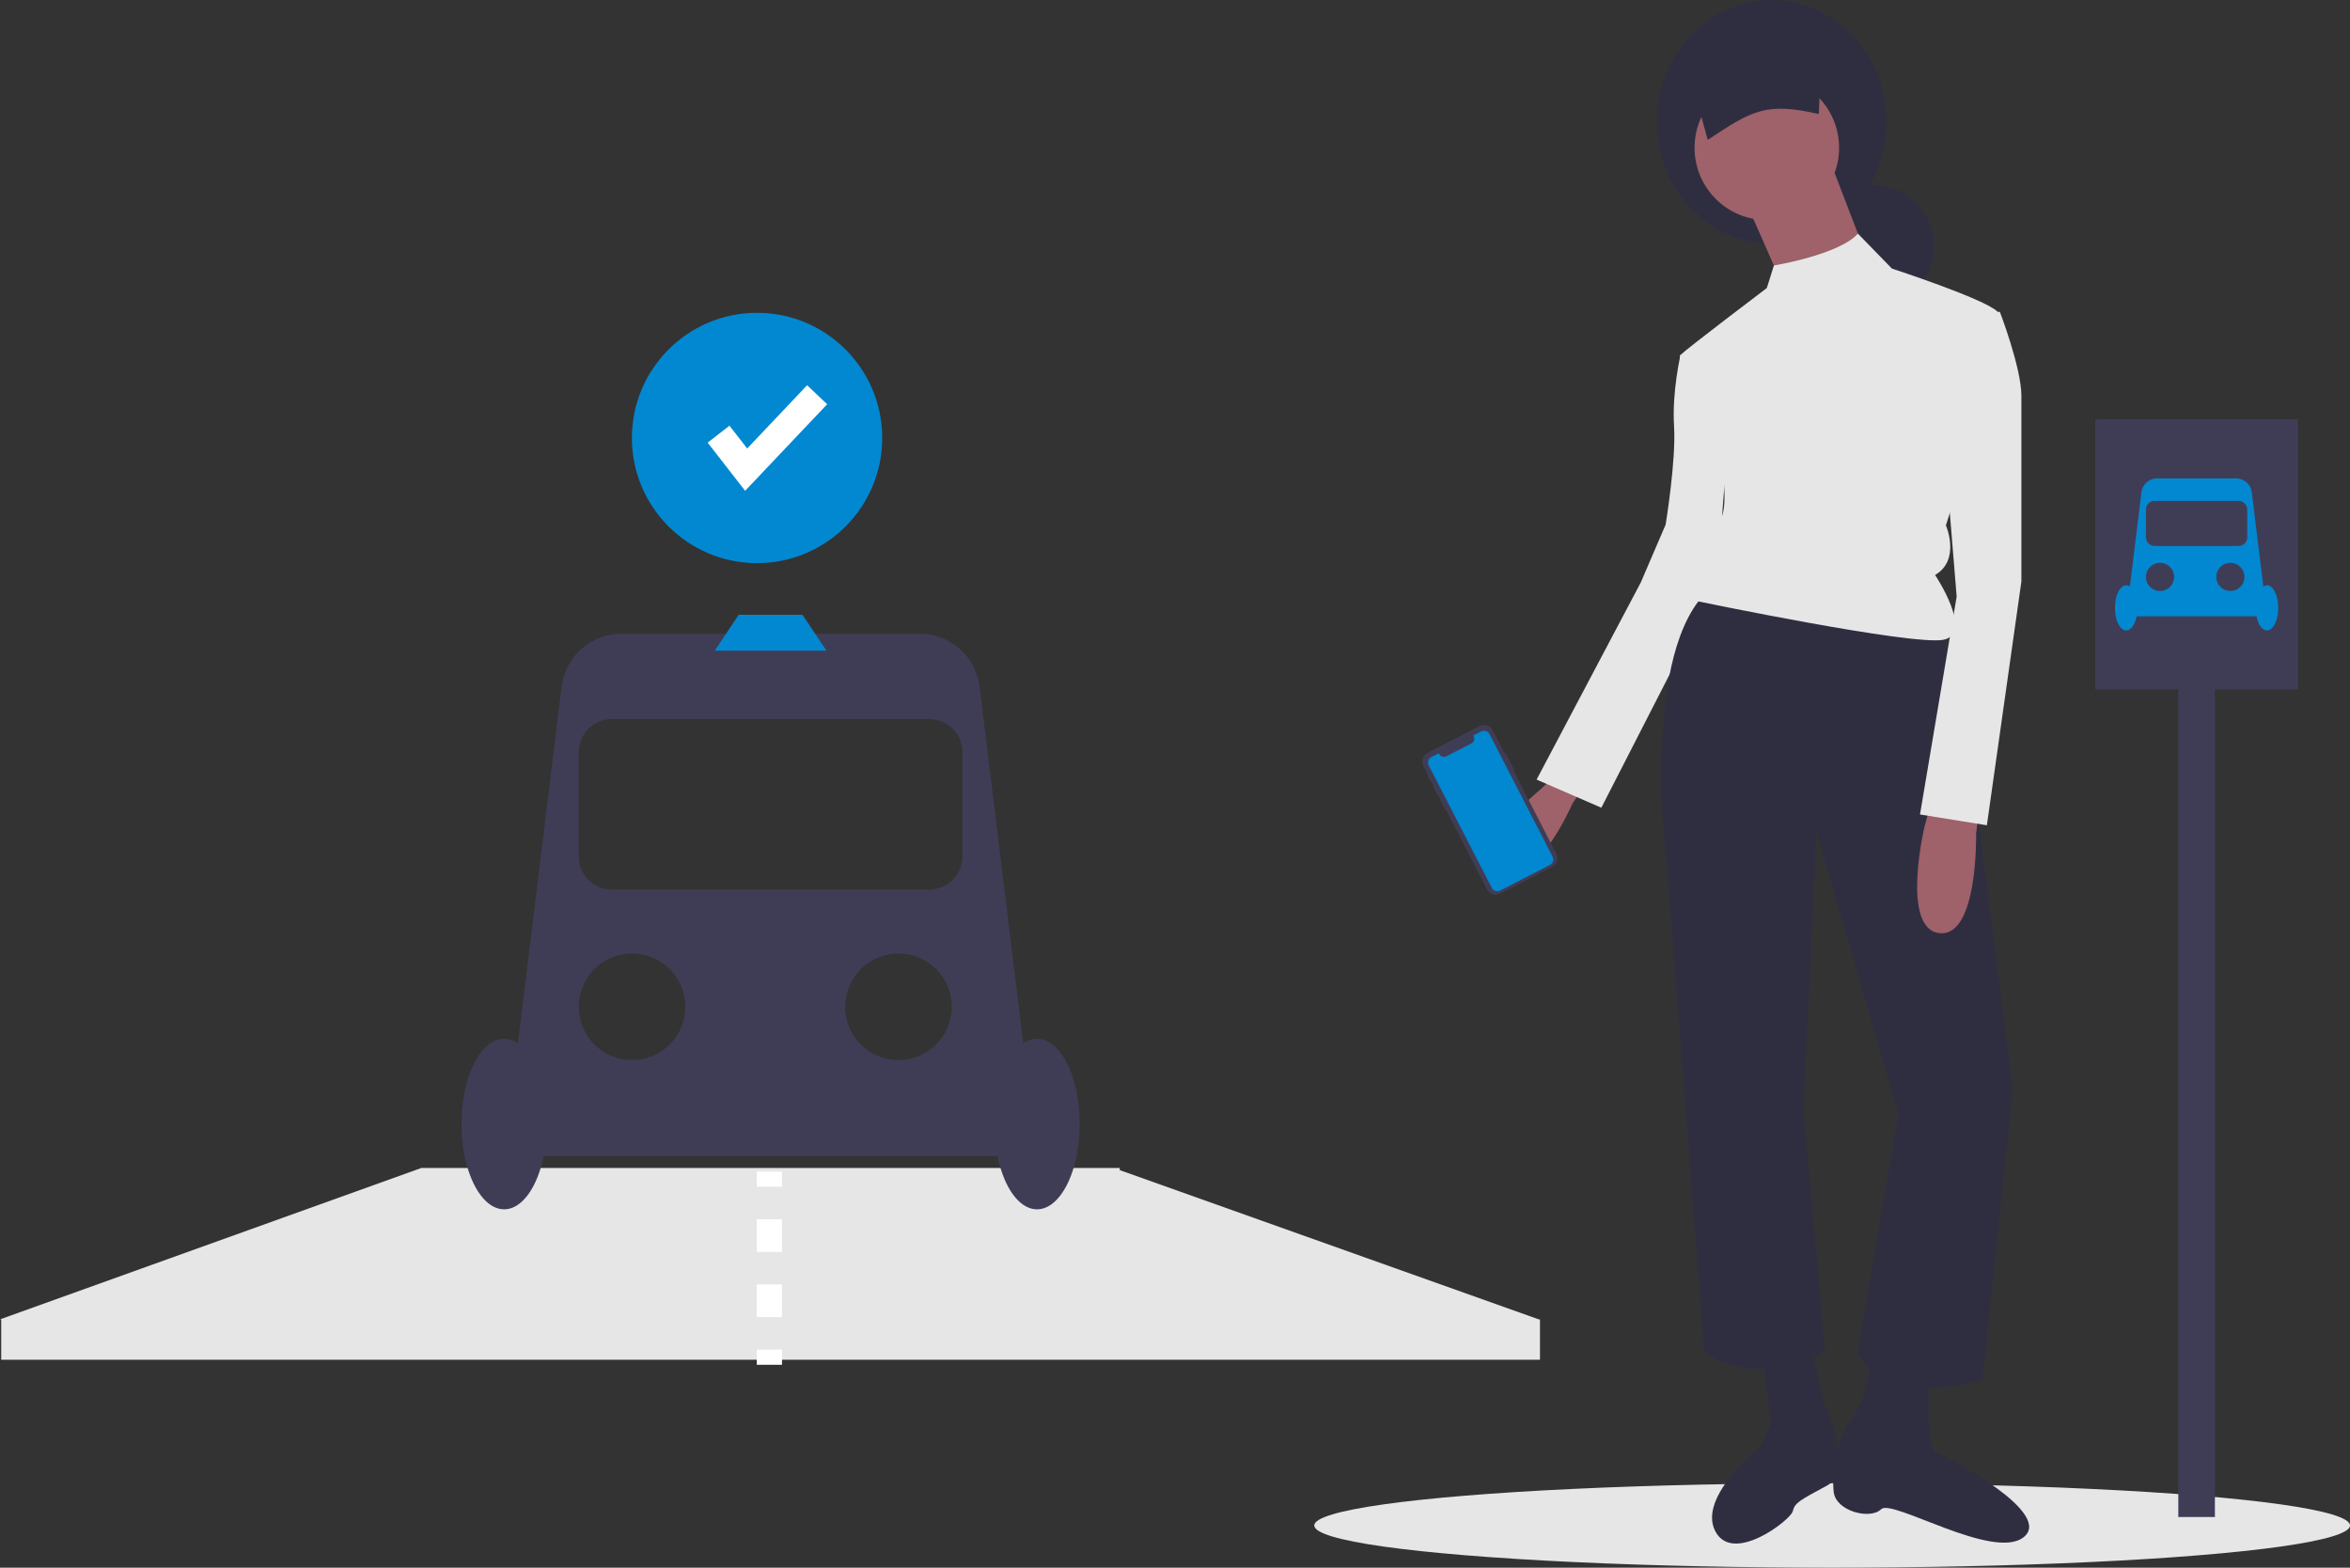 <svg id="b0b64fd3-593b-4f14-838d-bde553553324" data-name="Layer 1" xmlns="http://www.w3.org/2000/svg" width="888" height="592.354" viewBox="0 0 888 592.354"><rect x="0" y="0" width="888" height="592.354" fill="#333333" stroke="none"/><title>order_ride</title><polygon points="581.456 498.527 423.119 442.132 423.119 441.335 420.882 441.335 159.252 441.335 159.185 441.335 0 498.527 0.458 498.527 0.458 513.778 581.914 513.778 581.914 498.527 581.456 498.527" fill="#e6e6e6"/><ellipse cx="692.31" cy="576.401" rx="195.69" ry="15.953" fill="#e6e6e6"/><path d="M748.042,442.773l-9.807,9.198s-26.573,21.669-14.239,29.618,26.086-23.923,26.086-23.923l5.299-8.223Z" transform="translate(-156 -153.823)" fill="#9f616a"/><path d="M804.884,284.667l-13.859,3.261s-3.261,13.859-2.446,26.903-3.191,37.252-3.191,37.252l-9.398,21.858-39.351,74.447,24.461,10.635,43.783-85.496,4.076-54.62Z" transform="translate(-156 -153.823)" fill="#e6e6e6"/><ellipse cx="669.489" cy="46.06" rx="43.39" ry="46.06" fill="#2f2e41"/><circle cx="707.988" cy="92.936" r="22.826" fill="#2f2e41"/><polygon points="692.091 62.365 704.319 94.159 673.341 107.203 670.621 101.038 661.112 79.485 692.091 62.365" fill="#9f616a"/><path d="M889.668,390.647l11.413,53.805,15.489,120.654L905.157,675.162s-34.24,11.413-47.283-9.783l15.489-90.49L842.384,468.094,837.493,573.259l8.152,91.306s-25.272,14.674-45.653,0l-13.859-180.981s-10.598-79.077,13.859-105.165Z" transform="translate(-156 -153.823)" fill="#2f2e41"/><circle cx="667.634" cy="55.843" r="27.31" fill="#9f616a"/><path d="M823.634,262.656l2.671-8.512s24.604-4.053,31.755-12.037l12.858,13.212s35.055,11.413,39.946,16.305-19.566,80.708-19.566,80.708,5.707,13.044-4.076,18.75c0,0,14.674,22.011,3.261,24.457s-93.751-14.674-93.751-14.674-5.707-9.783,7.337-13.859c0,0-4.891-11.413.815-15.489s.815-26.903.815-26.903S788.579,290.374,791.025,287.928,823.634,262.656,823.634,262.656Z" transform="translate(-156 -153.823)" fill="#e6e6e6"/><path d="M903.527,462.387l-.815,6.522s.815,39.131-13.859,37.501-5.707-39.946-5.707-39.946l2.446-8.968Z" transform="translate(-156 -153.823)" fill="#9f616a"/><path d="M885.592,667.825s-3.261,32.609,2.446,35.055,44.022,22.826,32.609,31.794-49.729-14.674-53.805-10.598-17.12.815-17.935-6.522.815-20.381,7.337-28.533,6.522-24.457,6.522-24.457Z" transform="translate(-156 -153.823)" fill="#2f2e41"/><path d="M839.123,655.597,844.83,682.499s12.228,26.903,1.63,32.609-12.228,6.522-13.044,9.783-22.826,20.381-29.348,7.337,17.12-31.794,17.12-31.794l4.076-8.968-4.076-31.794Z" transform="translate(-156 -153.823)" fill="#2f2e41"/><path d="M801.312,206.671c17.165-11.454,22.297-14.192,41.972-9.768l1.18-28.704-50.844,10.666Z" transform="translate(-156 -153.823)" fill="#2f2e41"/><path d="M903.527,272.439l8.152-.815s8.152,21.196,8.152,31.794v70.11l-13.044,92.121-25.272-4.076,13.859-82.338-4.076-49.729Z" transform="translate(-156 -153.823)" fill="#e6e6e6"/><rect x="823.125" y="248.833" width="13.826" height="324.377" fill="#3f3d56"/><rect x="791.75" y="158.433" width="76.574" height="102.099" fill="#3f3d56"/><path d="M1012.626,375.005a2.427,2.427,0,0,0-1.376.464l-4.358-35.588a6.022,6.022,0,0,0-5.977-5.29H971.16a6.022,6.022,0,0,0-5.977,5.29l-4.358,35.588a2.427,2.427,0,0,0-1.376-.464c-2.35,0-4.254,3.809-4.254,8.508s1.905,8.508,4.254,8.508c1.785,0,3.311-2.201,3.942-5.318h45.292c.631,3.117,2.157,5.318,3.942,5.318,2.35,0,4.254-3.809,4.254-8.508S1014.975,375.005,1012.626,375.005Zm-40.414,2.127a5.318,5.318,0,1,1,5.318-5.318A5.318,5.318,0,0,1,972.212,377.132Zm26.588,0a5.318,5.318,0,1,1,5.318-5.318A5.318,5.318,0,0,1,998.8,377.132Zm6.381-20.316a3.299,3.299,0,0,1-3.299,3.299H970.193a3.299,3.299,0,0,1-3.299-3.299V346.398a3.299,3.299,0,0,1,3.299-3.299h31.688a3.299,3.299,0,0,1,3.299,3.299Z" transform="translate(-156 -153.823)" fill="#0288d1"/><path d="M725.068,438.579l3.103,6.03a.237.237,0,0,1-.102.318l-.15.077,16.166,31.412a3.686,3.686,0,0,1-1.591,4.964l-19.627,10.101a3.685,3.685,0,0,1-4.963-1.591L702.305,459.58l-.108.056a.167.167,0,0,1-.225-.071l-1.766-3.432a.167.167,0,0,1,.072-.225l.108-.056-.665-1.293-.109.056a.175.175,0,0,1-.235-.076l-1.742-3.385a.175.175,0,0,1,.075-.235l.109-.056-.908-1.765-.111.057a.155.155,0,0,1-.209-.067l-.951-1.847a.156.156,0,0,1,.066-.209l.111-.057-1.925-3.74a3.685,3.685,0,0,1,1.59-4.963l19.627-10.101a3.686,3.686,0,0,1,4.964,1.59l4.526,8.793.15-.077A.237.237,0,0,1,725.068,438.579Z" transform="translate(-156 -153.823)" fill="#3f3d56"/><path d="M718.838,431.216l23.818,46.279a2.339,2.339,0,0,1-1.01,3.149l-18.788,9.67a2.335,2.335,0,0,1-3.149-1.008l-23.818-46.279a2.339,2.339,0,0,1,1.009-3.15l2.812-1.447.186.361a1.926,1.926,0,0,0,2.593.831l9.555-4.918a1.926,1.926,0,0,0,.831-2.593l-.186-.361,2.997-1.542A2.338,2.338,0,0,1,718.838,431.216Z" transform="translate(-156 -153.823)" fill="#0288d1"/><path d="M547.864,546.328a9.19,9.19,0,0,0-5.209,1.755L526.154,413.328a22.803,22.803,0,0,0-22.633-20.031h-112.67a22.803,22.803,0,0,0-22.633,20.031L351.717,548.083a9.19,9.19,0,0,0-5.209-1.755c-8.897,0-16.108,14.424-16.108,32.217s7.212,32.217,16.108,32.217c6.758,0,12.536-8.334,14.927-20.136H532.937c2.391,11.802,8.168,20.136,14.927,20.136,8.897,0,16.108-14.424,16.108-32.217S556.761,546.328,547.864,546.328Zm-153.031,8.054a20.136,20.136,0,1,1,20.136-20.136A20.136,20.136,0,0,1,394.833,554.382Zm100.678,0a20.136,20.136,0,1,1,20.136-20.136A20.136,20.136,0,0,1,495.511,554.382Zm24.163-76.928a12.493,12.493,0,0,1-12.493,12.494H387.191a12.493,12.493,0,0,1-12.493-12.494V438.008A12.493,12.493,0,0,1,387.191,425.514H507.181a12.493,12.493,0,0,1,12.493,12.494Z" transform="translate(-156 -153.823)" fill="#3f3d56"/><polygon points="312.277 245.849 270.094 245.849 279.134 232.29 303.238 232.29 312.277 245.849" fill="#0288d1"/><circle cx="286.071" cy="165.488" r="47.29" fill="#0288d1"/><polygon points="281.565 185.45 267.411 167.251 275.642 160.849 282.344 169.466 304.984 145.566 312.555 152.739 281.565 185.45" fill="#fff"/><rect x="285.962" y="442.686" width="9.532" height="5.719" fill="#fff"/><path d="M451.494,651.476H441.962V639.164H451.494Zm0-24.624H441.962V614.54H451.494Z" transform="translate(-156 -153.823)" fill="#fff"/><rect x="285.962" y="509.966" width="9.532" height="5.719" fill="#fff"/></svg>